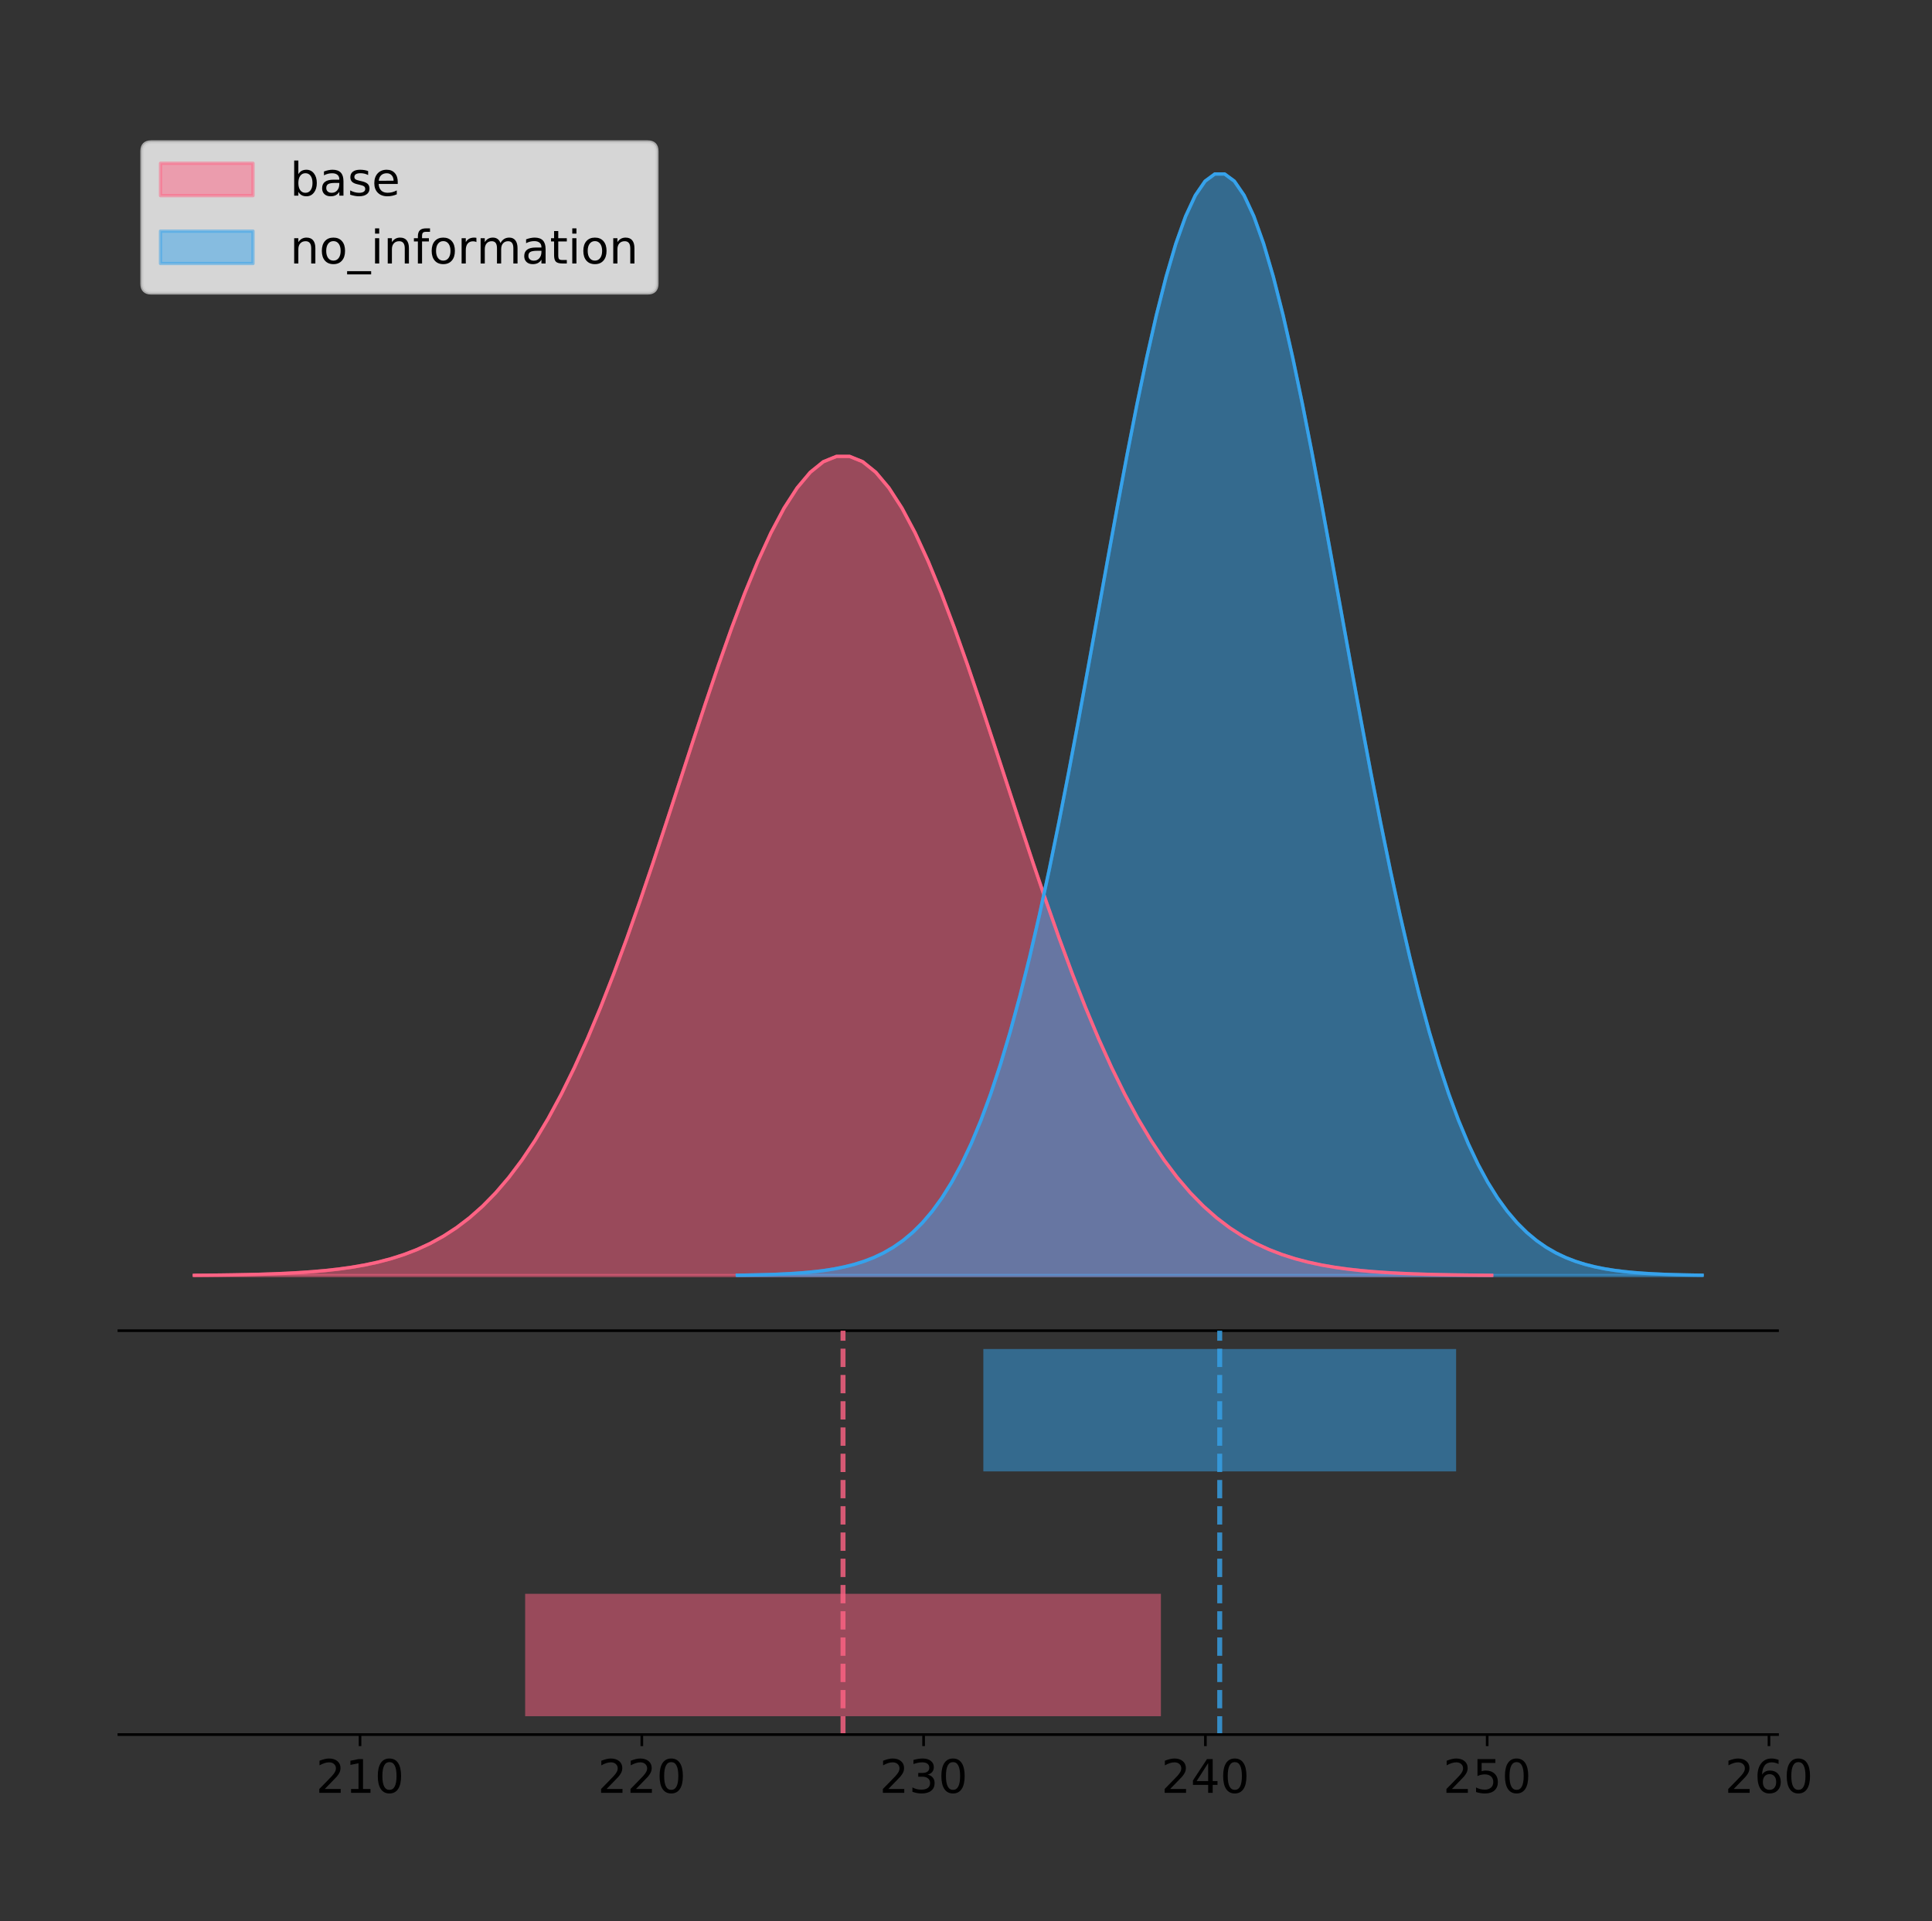 <?xml version="1.0" encoding="utf-8" standalone="no"?>
<!DOCTYPE svg PUBLIC "-//W3C//DTD SVG 1.1//EN"
  "http://www.w3.org/Graphics/SVG/1.1/DTD/svg11.dtd">
<!-- Created with matplotlib (https://matplotlib.org/) -->
<svg height="581.789pt" version="1.1" viewBox="0 0 584.968 581.789" width="584.968pt" xmlns="http://www.w3.org/2000/svg" xmlns:xlink="http://www.w3.org/1999/xlink">
 <rect x="0" y="0" width="584.968" height="581.789" fill="#333333" stroke="none"/>
 <defs>
  <style type="text/css">
*{stroke-linecap:butt;stroke-linejoin:round;}
  </style>
 </defs>
 <g id="figure_1">
  <g id="patch_1">
   <path d="M 0 581.789 
L 584.968 581.789 
L 584.968 0 
L 0 0 
z
" style="fill:none;"/>
  </g>
  <g id="axes_1">
   <g id="patch_2">
    <path d="M 36 402.93 
L 538.2 402.93 
L 538.2 36 
L 36 36 
z
" style="fill:none;"/>
   </g>
   <g id="PolyCollection_1">
    <defs>
     <path d="M 58.827 -195.538 
L 58.827 -195.621 
L 62.795 -195.653 
L 66.764 -195.695 
L 70.732 -195.751 
L 74.7 -195.826 
L 78.668 -195.924 
L 82.636 -196.053 
L 86.604 -196.22 
L 90.572 -196.435 
L 94.54 -196.71 
L 98.509 -197.06 
L 102.477 -197.502 
L 106.445 -198.055 
L 110.413 -198.743 
L 114.381 -199.592 
L 118.349 -200.633 
L 122.317 -201.9 
L 126.286 -203.43 
L 130.254 -205.264 
L 134.222 -207.446 
L 138.19 -210.023 
L 142.158 -213.043 
L 146.126 -216.555 
L 150.094 -220.607 
L 154.062 -225.246 
L 158.031 -230.515 
L 161.999 -236.449 
L 165.967 -243.079 
L 169.935 -250.423 
L 173.903 -258.49 
L 177.871 -267.272 
L 181.839 -276.748 
L 185.808 -286.877 
L 189.776 -297.601 
L 193.744 -308.841 
L 197.712 -320.501 
L 201.68 -332.463 
L 205.648 -344.595 
L 209.616 -356.744 
L 213.584 -368.75 
L 217.553 -380.438 
L 221.521 -391.63 
L 225.489 -402.146 
L 229.457 -411.809 
L 233.425 -420.451 
L 237.393 -427.915 
L 241.361 -434.065 
L 245.33 -438.784 
L 249.298 -441.981 
L 253.266 -443.596 
L 257.234 -443.596 
L 261.202 -441.981 
L 265.17 -438.784 
L 269.138 -434.065 
L 273.106 -427.915 
L 277.075 -420.451 
L 281.043 -411.809 
L 285.011 -402.146 
L 288.979 -391.63 
L 292.947 -380.438 
L 296.915 -368.75 
L 300.883 -356.744 
L 304.851 -344.595 
L 308.82 -332.463 
L 312.788 -320.501 
L 316.756 -308.841 
L 320.724 -297.601 
L 324.692 -286.877 
L 328.66 -276.748 
L 332.628 -267.272 
L 336.597 -258.49 
L 340.565 -250.423 
L 344.533 -243.079 
L 348.501 -236.449 
L 352.469 -230.515 
L 356.437 -225.246 
L 360.405 -220.607 
L 364.373 -216.555 
L 368.342 -213.043 
L 372.31 -210.023 
L 376.278 -207.446 
L 380.246 -205.264 
L 384.214 -203.43 
L 388.182 -201.9 
L 392.15 -200.633 
L 396.119 -199.592 
L 400.087 -198.743 
L 404.055 -198.055 
L 408.023 -197.502 
L 411.991 -197.06 
L 415.959 -196.71 
L 419.927 -196.435 
L 423.895 -196.22 
L 427.864 -196.053 
L 431.832 -195.924 
L 435.8 -195.826 
L 439.768 -195.751 
L 443.736 -195.695 
L 447.704 -195.653 
L 451.672 -195.621 
L 451.672 -195.538 
L 451.672 -195.538 
L 447.704 -195.538 
L 443.736 -195.538 
L 439.768 -195.538 
L 435.8 -195.538 
L 431.832 -195.538 
L 427.864 -195.538 
L 423.895 -195.538 
L 419.927 -195.538 
L 415.959 -195.538 
L 411.991 -195.538 
L 408.023 -195.538 
L 404.055 -195.538 
L 400.087 -195.538 
L 396.119 -195.538 
L 392.15 -195.538 
L 388.182 -195.538 
L 384.214 -195.538 
L 380.246 -195.538 
L 376.278 -195.538 
L 372.31 -195.538 
L 368.342 -195.538 
L 364.373 -195.538 
L 360.405 -195.538 
L 356.437 -195.538 
L 352.469 -195.538 
L 348.501 -195.538 
L 344.533 -195.538 
L 340.565 -195.538 
L 336.597 -195.538 
L 332.628 -195.538 
L 328.66 -195.538 
L 324.692 -195.538 
L 320.724 -195.538 
L 316.756 -195.538 
L 312.788 -195.538 
L 308.82 -195.538 
L 304.851 -195.538 
L 300.883 -195.538 
L 296.915 -195.538 
L 292.947 -195.538 
L 288.979 -195.538 
L 285.011 -195.538 
L 281.043 -195.538 
L 277.075 -195.538 
L 273.106 -195.538 
L 269.138 -195.538 
L 265.17 -195.538 
L 261.202 -195.538 
L 257.234 -195.538 
L 253.266 -195.538 
L 249.298 -195.538 
L 245.33 -195.538 
L 241.361 -195.538 
L 237.393 -195.538 
L 233.425 -195.538 
L 229.457 -195.538 
L 225.489 -195.538 
L 221.521 -195.538 
L 217.553 -195.538 
L 213.584 -195.538 
L 209.616 -195.538 
L 205.648 -195.538 
L 201.68 -195.538 
L 197.712 -195.538 
L 193.744 -195.538 
L 189.776 -195.538 
L 185.808 -195.538 
L 181.839 -195.538 
L 177.871 -195.538 
L 173.903 -195.538 
L 169.935 -195.538 
L 165.967 -195.538 
L 161.999 -195.538 
L 158.031 -195.538 
L 154.062 -195.538 
L 150.094 -195.538 
L 146.126 -195.538 
L 142.158 -195.538 
L 138.19 -195.538 
L 134.222 -195.538 
L 130.254 -195.538 
L 126.286 -195.538 
L 122.317 -195.538 
L 118.349 -195.538 
L 114.381 -195.538 
L 110.413 -195.538 
L 106.445 -195.538 
L 102.477 -195.538 
L 98.509 -195.538 
L 94.54 -195.538 
L 90.572 -195.538 
L 86.604 -195.538 
L 82.636 -195.538 
L 78.668 -195.538 
L 74.7 -195.538 
L 70.732 -195.538 
L 66.764 -195.538 
L 62.795 -195.538 
L 58.827 -195.538 
z
" id="m75811b447a" style="stroke:#ff6384;stroke-opacity:0.5;"/>
    </defs>
    <g clip-path="url(#pccb7265d77)">
     <use style="fill:#ff6384;fill-opacity:0.5;stroke:#ff6384;stroke-opacity:0.5;" x="0" xlink:href="#m75811b447a" y="581.789"/>
    </g>
   </g>
   <g id="PolyCollection_2">
    <defs>
     <path d="M 223.238 -195.538 
L 223.238 -195.65 
L 226.189 -195.692 
L 229.139 -195.749 
L 232.09 -195.825 
L 235.041 -195.925 
L 237.992 -196.058 
L 240.943 -196.23 
L 243.894 -196.455 
L 246.845 -196.744 
L 249.795 -197.115 
L 252.746 -197.585 
L 255.697 -198.179 
L 258.648 -198.923 
L 261.599 -199.848 
L 264.55 -200.99 
L 267.501 -202.39 
L 270.451 -204.093 
L 273.402 -206.151 
L 276.353 -208.617 
L 279.304 -211.552 
L 282.255 -215.017 
L 285.206 -219.078 
L 288.157 -223.801 
L 291.108 -229.25 
L 294.058 -235.488 
L 297.009 -242.572 
L 299.96 -250.552 
L 302.911 -259.468 
L 305.862 -269.344 
L 308.813 -280.192 
L 311.764 -292.002 
L 314.714 -304.744 
L 317.665 -318.365 
L 320.616 -332.786 
L 323.567 -347.901 
L 326.518 -363.58 
L 329.469 -379.667 
L 332.42 -395.98 
L 335.37 -412.318 
L 338.321 -428.462 
L 341.272 -444.18 
L 344.223 -459.23 
L 347.174 -473.372 
L 350.125 -486.366 
L 353.076 -497.987 
L 356.026 -508.025 
L 358.977 -516.294 
L 361.928 -522.64 
L 364.879 -526.94 
L 367.83 -529.111 
L 370.781 -529.111 
L 373.732 -526.94 
L 376.682 -522.64 
L 379.633 -516.294 
L 382.584 -508.025 
L 385.535 -497.987 
L 388.486 -486.366 
L 391.437 -473.372 
L 394.388 -459.23 
L 397.338 -444.18 
L 400.289 -428.462 
L 403.24 -412.318 
L 406.191 -395.98 
L 409.142 -379.667 
L 412.093 -363.58 
L 415.044 -347.901 
L 417.994 -332.786 
L 420.945 -318.365 
L 423.896 -304.744 
L 426.847 -292.002 
L 429.798 -280.192 
L 432.749 -269.344 
L 435.7 -259.468 
L 438.65 -250.552 
L 441.601 -242.572 
L 444.552 -235.488 
L 447.503 -229.25 
L 450.454 -223.801 
L 453.405 -219.078 
L 456.356 -215.017 
L 459.306 -211.552 
L 462.257 -208.617 
L 465.208 -206.151 
L 468.159 -204.093 
L 471.11 -202.39 
L 474.061 -200.99 
L 477.012 -199.848 
L 479.962 -198.923 
L 482.913 -198.179 
L 485.864 -197.585 
L 488.815 -197.115 
L 491.766 -196.744 
L 494.717 -196.455 
L 497.668 -196.23 
L 500.618 -196.058 
L 503.569 -195.925 
L 506.52 -195.825 
L 509.471 -195.749 
L 512.422 -195.692 
L 515.373 -195.65 
L 515.373 -195.538 
L 515.373 -195.538 
L 512.422 -195.538 
L 509.471 -195.538 
L 506.52 -195.538 
L 503.569 -195.538 
L 500.618 -195.538 
L 497.668 -195.538 
L 494.717 -195.538 
L 491.766 -195.538 
L 488.815 -195.538 
L 485.864 -195.538 
L 482.913 -195.538 
L 479.962 -195.538 
L 477.012 -195.538 
L 474.061 -195.538 
L 471.11 -195.538 
L 468.159 -195.538 
L 465.208 -195.538 
L 462.257 -195.538 
L 459.306 -195.538 
L 456.356 -195.538 
L 453.405 -195.538 
L 450.454 -195.538 
L 447.503 -195.538 
L 444.552 -195.538 
L 441.601 -195.538 
L 438.65 -195.538 
L 435.7 -195.538 
L 432.749 -195.538 
L 429.798 -195.538 
L 426.847 -195.538 
L 423.896 -195.538 
L 420.945 -195.538 
L 417.994 -195.538 
L 415.044 -195.538 
L 412.093 -195.538 
L 409.142 -195.538 
L 406.191 -195.538 
L 403.24 -195.538 
L 400.289 -195.538 
L 397.338 -195.538 
L 394.388 -195.538 
L 391.437 -195.538 
L 388.486 -195.538 
L 385.535 -195.538 
L 382.584 -195.538 
L 379.633 -195.538 
L 376.682 -195.538 
L 373.732 -195.538 
L 370.781 -195.538 
L 367.83 -195.538 
L 364.879 -195.538 
L 361.928 -195.538 
L 358.977 -195.538 
L 356.026 -195.538 
L 353.076 -195.538 
L 350.125 -195.538 
L 347.174 -195.538 
L 344.223 -195.538 
L 341.272 -195.538 
L 338.321 -195.538 
L 335.37 -195.538 
L 332.42 -195.538 
L 329.469 -195.538 
L 326.518 -195.538 
L 323.567 -195.538 
L 320.616 -195.538 
L 317.665 -195.538 
L 314.714 -195.538 
L 311.764 -195.538 
L 308.813 -195.538 
L 305.862 -195.538 
L 302.911 -195.538 
L 299.96 -195.538 
L 297.009 -195.538 
L 294.058 -195.538 
L 291.108 -195.538 
L 288.157 -195.538 
L 285.206 -195.538 
L 282.255 -195.538 
L 279.304 -195.538 
L 276.353 -195.538 
L 273.402 -195.538 
L 270.451 -195.538 
L 267.501 -195.538 
L 264.55 -195.538 
L 261.599 -195.538 
L 258.648 -195.538 
L 255.697 -195.538 
L 252.746 -195.538 
L 249.795 -195.538 
L 246.845 -195.538 
L 243.894 -195.538 
L 240.943 -195.538 
L 237.992 -195.538 
L 235.041 -195.538 
L 232.09 -195.538 
L 229.139 -195.538 
L 226.189 -195.538 
L 223.238 -195.538 
z
" id="m53100a09c2" style="stroke:#36a2eb;stroke-opacity:0.5;"/>
    </defs>
    <g clip-path="url(#pccb7265d77)">
     <use style="fill:#36a2eb;fill-opacity:0.5;stroke:#36a2eb;stroke-opacity:0.5;" x="0" xlink:href="#m53100a09c2" y="581.789"/>
    </g>
   </g>
   <g id="line2d_1">
    <path clip-path="url(#pccb7265d77)" d="M 58.827 386.168 
L 62.795 386.137 
L 66.764 386.094 
L 70.732 386.038 
L 74.7 385.963 
L 78.668 385.865 
L 82.636 385.736 
L 86.604 385.569 
L 90.572 385.354 
L 94.54 385.079 
L 98.509 384.729 
L 102.477 384.287 
L 106.445 383.734 
L 110.413 383.046 
L 114.381 382.197 
L 118.349 381.156 
L 122.317 379.889 
L 126.286 378.359 
L 130.254 376.525 
L 134.222 374.343 
L 138.19 371.766 
L 142.158 368.746 
L 146.126 365.234 
L 150.094 361.182 
L 154.062 356.543 
L 158.031 351.275 
L 161.999 345.34 
L 165.967 338.711 
L 169.935 331.366 
L 173.903 323.299 
L 177.871 314.517 
L 181.839 305.041 
L 185.808 294.912 
L 189.776 284.189 
L 193.744 272.948 
L 197.712 261.288 
L 201.68 249.326 
L 205.648 237.195 
L 209.616 225.045 
L 213.584 213.04 
L 217.553 201.352 
L 221.521 190.159 
L 225.489 179.643 
L 229.457 169.98 
L 233.425 161.339 
L 237.393 153.874 
L 241.361 147.725 
L 245.33 143.006 
L 249.298 139.808 
L 253.266 138.194 
L 257.234 138.194 
L 261.202 139.808 
L 265.17 143.006 
L 269.138 147.725 
L 273.106 153.874 
L 277.075 161.339 
L 281.043 169.98 
L 285.011 179.643 
L 288.979 190.159 
L 292.947 201.352 
L 296.915 213.04 
L 300.883 225.045 
L 304.851 237.195 
L 308.82 249.326 
L 312.788 261.288 
L 316.756 272.948 
L 320.724 284.189 
L 324.692 294.912 
L 328.66 305.041 
L 332.628 314.517 
L 336.597 323.299 
L 340.565 331.366 
L 344.533 338.711 
L 348.501 345.34 
L 352.469 351.275 
L 356.437 356.543 
L 360.405 361.182 
L 364.373 365.234 
L 368.342 368.746 
L 372.31 371.766 
L 376.278 374.343 
L 380.246 376.525 
L 384.214 378.359 
L 388.182 379.889 
L 392.15 381.156 
L 396.119 382.197 
L 400.087 383.046 
L 404.055 383.734 
L 408.023 384.287 
L 411.991 384.729 
L 415.959 385.079 
L 419.927 385.354 
L 423.895 385.569 
L 427.864 385.736 
L 431.832 385.865 
L 435.8 385.963 
L 439.768 386.038 
L 443.736 386.094 
L 447.704 386.137 
L 451.672 386.168 
" style="fill:none;stroke:#ff6384;stroke-linecap:square;"/>
   </g>
   <g id="line2d_2">
    <path clip-path="url(#pccb7265d77)" d="M 223.238 386.139 
L 226.189 386.097 
L 229.139 386.04 
L 232.09 385.965 
L 235.041 385.864 
L 237.992 385.732 
L 240.943 385.559 
L 243.894 385.334 
L 246.845 385.045 
L 249.795 384.675 
L 252.746 384.204 
L 255.697 383.61 
L 258.648 382.867 
L 261.599 381.941 
L 264.55 380.799 
L 267.501 379.399 
L 270.451 377.696 
L 273.402 375.639 
L 276.353 373.172 
L 279.304 370.238 
L 282.255 366.772 
L 285.206 362.711 
L 288.157 357.989 
L 291.108 352.539 
L 294.058 346.301 
L 297.009 339.217 
L 299.96 331.237 
L 302.911 322.322 
L 305.862 312.445 
L 308.813 301.597 
L 311.764 289.787 
L 314.714 277.045 
L 317.665 263.424 
L 320.616 249.004 
L 323.567 233.888 
L 326.518 218.209 
L 329.469 202.123 
L 332.42 185.809 
L 335.37 169.471 
L 338.321 153.327 
L 341.272 137.61 
L 344.223 122.559 
L 347.174 108.418 
L 350.125 95.423 
L 353.076 83.803 
L 356.026 73.765 
L 358.977 65.495 
L 361.928 59.15 
L 364.879 54.85 
L 367.83 52.679 
L 370.781 52.679 
L 373.732 54.85 
L 376.682 59.15 
L 379.633 65.495 
L 382.584 73.765 
L 385.535 83.803 
L 388.486 95.423 
L 391.437 108.418 
L 394.388 122.559 
L 397.338 137.61 
L 400.289 153.327 
L 403.24 169.471 
L 406.191 185.809 
L 409.142 202.123 
L 412.093 218.209 
L 415.044 233.888 
L 417.994 249.004 
L 420.945 263.424 
L 423.896 277.045 
L 426.847 289.787 
L 429.798 301.597 
L 432.749 312.445 
L 435.7 322.322 
L 438.65 331.237 
L 441.601 339.217 
L 444.552 346.301 
L 447.503 352.539 
L 450.454 357.989 
L 453.405 362.711 
L 456.356 366.772 
L 459.306 370.238 
L 462.257 373.172 
L 465.208 375.639 
L 468.159 377.696 
L 471.11 379.399 
L 474.061 380.799 
L 477.012 381.941 
L 479.962 382.867 
L 482.913 383.61 
L 485.864 384.204 
L 488.815 384.675 
L 491.766 385.045 
L 494.717 385.334 
L 497.668 385.559 
L 500.618 385.732 
L 503.569 385.864 
L 506.52 385.965 
L 509.471 386.04 
L 512.422 386.097 
L 515.373 386.139 
" style="fill:none;stroke:#36a2eb;stroke-linecap:square;"/>
   </g>
   <g id="patch_3">
    <path d="M 36 402.93 
L 538.2 402.93 
" style="fill:none;stroke:#000000;stroke-linecap:square;stroke-linejoin:miter;stroke-width:0.8;"/>
   </g>
   <g id="legend_1">
    <g id="patch_4">
     <path d="M 45.8 88.688 
L 196.081 88.688 
Q 198.881 88.688 198.881 85.888 
L 198.881 45.8 
Q 198.881 43 196.081 43 
L 45.8 43 
Q 43 43 43 45.8 
L 43 85.888 
Q 43 88.688 45.8 88.688 
z
" style="fill:#ffffff;opacity:0.8;stroke:#cccccc;stroke-linejoin:miter;"/>
    </g>
    <g id="patch_5">
     <path d="M 48.6 59.238 
L 76.6 59.238 
L 76.6 49.438 
L 48.6 49.438 
z
" style="fill:#ff6384;opacity:0.5;stroke:#ff6384;stroke-linejoin:miter;"/>
    </g>
    <g id="text_1">
     <!-- base -->
     <defs>
      <path d="M 48.688 27.297 
Q 48.688 37.203 44.609 42.844 
Q 40.531 48.484 33.406 48.484 
Q 26.266 48.484 22.188 42.844 
Q 18.109 37.203 18.109 27.297 
Q 18.109 17.391 22.188 11.75 
Q 26.266 6.109 33.406 6.109 
Q 40.531 6.109 44.609 11.75 
Q 48.688 17.391 48.688 27.297 
z
M 18.109 46.391 
Q 20.953 51.266 25.266 53.625 
Q 29.594 56 35.594 56 
Q 45.562 56 51.781 48.094 
Q 58.016 40.188 58.016 27.297 
Q 58.016 14.406 51.781 6.484 
Q 45.562 -1.422 35.594 -1.422 
Q 29.594 -1.422 25.266 0.953 
Q 20.953 3.328 18.109 8.203 
L 18.109 0 
L 9.078 0 
L 9.078 75.984 
L 18.109 75.984 
z
" id="DejaVuSans-98"/>
      <path d="M 34.281 27.484 
Q 23.391 27.484 19.188 25 
Q 14.984 22.516 14.984 16.5 
Q 14.984 11.719 18.141 8.906 
Q 21.297 6.109 26.703 6.109 
Q 34.188 6.109 38.703 11.406 
Q 43.219 16.703 43.219 25.484 
L 43.219 27.484 
z
M 52.203 31.203 
L 52.203 0 
L 43.219 0 
L 43.219 8.297 
Q 40.141 3.328 35.547 0.953 
Q 30.953 -1.422 24.312 -1.422 
Q 15.922 -1.422 10.953 3.297 
Q 6 8.016 6 15.922 
Q 6 25.141 12.172 29.828 
Q 18.359 34.516 30.609 34.516 
L 43.219 34.516 
L 43.219 35.406 
Q 43.219 41.609 39.141 45 
Q 35.062 48.391 27.688 48.391 
Q 23 48.391 18.547 47.266 
Q 14.109 46.141 10.016 43.891 
L 10.016 52.203 
Q 14.938 54.109 19.578 55.047 
Q 24.219 56 28.609 56 
Q 40.484 56 46.344 49.844 
Q 52.203 43.703 52.203 31.203 
z
" id="DejaVuSans-97"/>
      <path d="M 44.281 53.078 
L 44.281 44.578 
Q 40.484 46.531 36.375 47.5 
Q 32.281 48.484 27.875 48.484 
Q 21.188 48.484 17.844 46.438 
Q 14.5 44.391 14.5 40.281 
Q 14.5 37.156 16.891 35.375 
Q 19.281 33.594 26.516 31.984 
L 29.594 31.297 
Q 39.156 29.25 43.188 25.516 
Q 47.219 21.781 47.219 15.094 
Q 47.219 7.469 41.188 3.016 
Q 35.156 -1.422 24.609 -1.422 
Q 20.219 -1.422 15.453 -0.562 
Q 10.688 0.297 5.422 2 
L 5.422 11.281 
Q 10.406 8.688 15.234 7.391 
Q 20.062 6.109 24.812 6.109 
Q 31.156 6.109 34.562 8.281 
Q 37.984 10.453 37.984 14.406 
Q 37.984 18.062 35.516 20.016 
Q 33.062 21.969 24.703 23.781 
L 21.578 24.516 
Q 13.234 26.266 9.516 29.906 
Q 5.812 33.547 5.812 39.891 
Q 5.812 47.609 11.281 51.797 
Q 16.75 56 26.812 56 
Q 31.781 56 36.172 55.266 
Q 40.578 54.547 44.281 53.078 
z
" id="DejaVuSans-115"/>
      <path d="M 56.203 29.594 
L 56.203 25.203 
L 14.891 25.203 
Q 15.484 15.922 20.484 11.062 
Q 25.484 6.203 34.422 6.203 
Q 39.594 6.203 44.453 7.469 
Q 49.312 8.734 54.109 11.281 
L 54.109 2.781 
Q 49.266 0.734 44.188 -0.344 
Q 39.109 -1.422 33.891 -1.422 
Q 20.797 -1.422 13.156 6.188 
Q 5.516 13.812 5.516 26.812 
Q 5.516 40.234 12.766 48.109 
Q 20.016 56 32.328 56 
Q 43.359 56 49.781 48.891 
Q 56.203 41.797 56.203 29.594 
z
M 47.219 32.234 
Q 47.125 39.594 43.094 43.984 
Q 39.062 48.391 32.422 48.391 
Q 24.906 48.391 20.391 44.141 
Q 15.875 39.891 15.188 32.172 
z
" id="DejaVuSans-101"/>
     </defs>
     <g transform="translate(87.8 59.238)scale(0.14 -0.14)">
      <use xlink:href="#DejaVuSans-98"/>
      <use x="63.477" xlink:href="#DejaVuSans-97"/>
      <use x="124.756" xlink:href="#DejaVuSans-115"/>
      <use x="176.855" xlink:href="#DejaVuSans-101"/>
     </g>
    </g>
    <g id="patch_6">
     <path d="M 48.6 79.787 
L 76.6 79.787 
L 76.6 69.987 
L 48.6 69.987 
z
" style="fill:#36a2eb;opacity:0.5;stroke:#36a2eb;stroke-linejoin:miter;"/>
    </g>
    <g id="text_2">
     <!-- no_information -->
     <defs>
      <path d="M 54.891 33.016 
L 54.891 0 
L 45.906 0 
L 45.906 32.719 
Q 45.906 40.484 42.875 44.328 
Q 39.844 48.188 33.797 48.188 
Q 26.516 48.188 22.312 43.547 
Q 18.109 38.922 18.109 30.906 
L 18.109 0 
L 9.078 0 
L 9.078 54.688 
L 18.109 54.688 
L 18.109 46.188 
Q 21.344 51.125 25.703 53.562 
Q 30.078 56 35.797 56 
Q 45.219 56 50.047 50.172 
Q 54.891 44.344 54.891 33.016 
z
" id="DejaVuSans-110"/>
      <path d="M 30.609 48.391 
Q 23.391 48.391 19.188 42.75 
Q 14.984 37.109 14.984 27.297 
Q 14.984 17.484 19.156 11.844 
Q 23.344 6.203 30.609 6.203 
Q 37.797 6.203 41.984 11.859 
Q 46.188 17.531 46.188 27.297 
Q 46.188 37.016 41.984 42.703 
Q 37.797 48.391 30.609 48.391 
z
M 30.609 56 
Q 42.328 56 49.016 48.375 
Q 55.719 40.766 55.719 27.297 
Q 55.719 13.875 49.016 6.219 
Q 42.328 -1.422 30.609 -1.422 
Q 18.844 -1.422 12.172 6.219 
Q 5.516 13.875 5.516 27.297 
Q 5.516 40.766 12.172 48.375 
Q 18.844 56 30.609 56 
z
" id="DejaVuSans-111"/>
      <path d="M 50.984 -16.609 
L 50.984 -23.578 
L -0.984 -23.578 
L -0.984 -16.609 
z
" id="DejaVuSans-95"/>
      <path d="M 9.422 54.688 
L 18.406 54.688 
L 18.406 0 
L 9.422 0 
z
M 9.422 75.984 
L 18.406 75.984 
L 18.406 64.594 
L 9.422 64.594 
z
" id="DejaVuSans-105"/>
      <path d="M 37.109 75.984 
L 37.109 68.5 
L 28.516 68.5 
Q 23.688 68.5 21.797 66.547 
Q 19.922 64.594 19.922 59.516 
L 19.922 54.688 
L 34.719 54.688 
L 34.719 47.703 
L 19.922 47.703 
L 19.922 0 
L 10.891 0 
L 10.891 47.703 
L 2.297 47.703 
L 2.297 54.688 
L 10.891 54.688 
L 10.891 58.5 
Q 10.891 67.625 15.141 71.797 
Q 19.391 75.984 28.609 75.984 
z
" id="DejaVuSans-102"/>
      <path d="M 41.109 46.297 
Q 39.594 47.172 37.812 47.578 
Q 36.031 48 33.891 48 
Q 26.266 48 22.188 43.047 
Q 18.109 38.094 18.109 28.812 
L 18.109 0 
L 9.078 0 
L 9.078 54.688 
L 18.109 54.688 
L 18.109 46.188 
Q 20.953 51.172 25.484 53.578 
Q 30.031 56 36.531 56 
Q 37.453 56 38.578 55.875 
Q 39.703 55.766 41.062 55.516 
z
" id="DejaVuSans-114"/>
      <path d="M 52 44.188 
Q 55.375 50.25 60.062 53.125 
Q 64.75 56 71.094 56 
Q 79.641 56 84.281 50.016 
Q 88.922 44.047 88.922 33.016 
L 88.922 0 
L 79.891 0 
L 79.891 32.719 
Q 79.891 40.578 77.094 44.375 
Q 74.312 48.188 68.609 48.188 
Q 61.625 48.188 57.562 43.547 
Q 53.516 38.922 53.516 30.906 
L 53.516 0 
L 44.484 0 
L 44.484 32.719 
Q 44.484 40.625 41.703 44.406 
Q 38.922 48.188 33.109 48.188 
Q 26.219 48.188 22.156 43.531 
Q 18.109 38.875 18.109 30.906 
L 18.109 0 
L 9.078 0 
L 9.078 54.688 
L 18.109 54.688 
L 18.109 46.188 
Q 21.188 51.219 25.484 53.609 
Q 29.781 56 35.688 56 
Q 41.656 56 45.828 52.969 
Q 50 49.953 52 44.188 
z
" id="DejaVuSans-109"/>
      <path d="M 18.312 70.219 
L 18.312 54.688 
L 36.812 54.688 
L 36.812 47.703 
L 18.312 47.703 
L 18.312 18.016 
Q 18.312 11.328 20.141 9.422 
Q 21.969 7.516 27.594 7.516 
L 36.812 7.516 
L 36.812 0 
L 27.594 0 
Q 17.188 0 13.234 3.875 
Q 9.281 7.766 9.281 18.016 
L 9.281 47.703 
L 2.688 47.703 
L 2.688 54.688 
L 9.281 54.688 
L 9.281 70.219 
z
" id="DejaVuSans-116"/>
     </defs>
     <g transform="translate(87.8 79.787)scale(0.14 -0.14)">
      <use xlink:href="#DejaVuSans-110"/>
      <use x="63.379" xlink:href="#DejaVuSans-111"/>
      <use x="124.561" xlink:href="#DejaVuSans-95"/>
      <use x="174.561" xlink:href="#DejaVuSans-105"/>
      <use x="202.344" xlink:href="#DejaVuSans-110"/>
      <use x="265.723" xlink:href="#DejaVuSans-102"/>
      <use x="300.928" xlink:href="#DejaVuSans-111"/>
      <use x="362.109" xlink:href="#DejaVuSans-114"/>
      <use x="403.207" xlink:href="#DejaVuSans-109"/>
      <use x="500.619" xlink:href="#DejaVuSans-97"/>
      <use x="561.898" xlink:href="#DejaVuSans-116"/>
      <use x="601.107" xlink:href="#DejaVuSans-105"/>
      <use x="628.891" xlink:href="#DejaVuSans-111"/>
      <use x="690.072" xlink:href="#DejaVuSans-110"/>
     </g>
    </g>
   </g>
  </g>
  <g id="axes_2">
   <g id="patch_7">
    <path d="M 36 525.24 
L 538.2 525.24 
L 538.2 402.93 
L 36 402.93 
z
" style="fill:none;"/>
   </g>
   <g id="patch_8">
    <path clip-path="url(#pbc77489a32)" d="M 159.003 519.68 
L 351.497 519.68 
L 351.497 482.617 
L 159.003 482.617 
z
" style="fill:#ff6384;opacity:0.5;"/>
   </g>
   <g id="patch_9">
    <path clip-path="url(#pbc77489a32)" d="M 297.732 445.553 
L 440.878 445.553 
L 440.878 408.49 
L 297.732 408.49 
z
" style="fill:#36a2eb;opacity:0.5;"/>
   </g>
   <g id="matplotlib.axis_1">
    <g id="xtick_1">
     <g id="line2d_3">
      <defs>
       <path d="M 0 0 
L 0 3.5 
" id="m185d090313" style="stroke:#000000;stroke-width:0.8;"/>
      </defs>
      <g>
       <use style="stroke:#000000;stroke-width:0.8;" x="109.011" xlink:href="#m185d090313" y="525.24"/>
      </g>
     </g>
     <g id="text_3">
      <!-- 210 -->
      <defs>
       <path d="M 19.188 8.297 
L 53.609 8.297 
L 53.609 0 
L 7.328 0 
L 7.328 8.297 
Q 12.938 14.109 22.625 23.891 
Q 32.328 33.688 34.812 36.531 
Q 39.547 41.844 41.422 45.531 
Q 43.312 49.219 43.312 52.781 
Q 43.312 58.594 39.234 62.25 
Q 35.156 65.922 28.609 65.922 
Q 23.969 65.922 18.812 64.312 
Q 13.672 62.703 7.812 59.422 
L 7.812 69.391 
Q 13.766 71.781 18.938 73 
Q 24.125 74.219 28.422 74.219 
Q 39.75 74.219 46.484 68.547 
Q 53.219 62.891 53.219 53.422 
Q 53.219 48.922 51.531 44.891 
Q 49.859 40.875 45.406 35.406 
Q 44.188 33.984 37.641 27.219 
Q 31.109 20.453 19.188 8.297 
z
" id="DejaVuSans-50"/>
       <path d="M 12.406 8.297 
L 28.516 8.297 
L 28.516 63.922 
L 10.984 60.406 
L 10.984 69.391 
L 28.422 72.906 
L 38.281 72.906 
L 38.281 8.297 
L 54.391 8.297 
L 54.391 0 
L 12.406 0 
z
" id="DejaVuSans-49"/>
       <path d="M 31.781 66.406 
Q 24.172 66.406 20.328 58.906 
Q 16.5 51.422 16.5 36.375 
Q 16.5 21.391 20.328 13.891 
Q 24.172 6.391 31.781 6.391 
Q 39.453 6.391 43.281 13.891 
Q 47.125 21.391 47.125 36.375 
Q 47.125 51.422 43.281 58.906 
Q 39.453 66.406 31.781 66.406 
z
M 31.781 74.219 
Q 44.047 74.219 50.516 64.516 
Q 56.984 54.828 56.984 36.375 
Q 56.984 17.969 50.516 8.266 
Q 44.047 -1.422 31.781 -1.422 
Q 19.531 -1.422 13.062 8.266 
Q 6.594 17.969 6.594 36.375 
Q 6.594 54.828 13.062 64.516 
Q 19.531 74.219 31.781 74.219 
z
" id="DejaVuSans-48"/>
      </defs>
      <g transform="translate(95.65 542.878)scale(0.14 -0.14)">
       <use xlink:href="#DejaVuSans-50"/>
       <use x="63.623" xlink:href="#DejaVuSans-49"/>
       <use x="127.246" xlink:href="#DejaVuSans-48"/>
      </g>
     </g>
    </g>
    <g id="xtick_2">
     <g id="line2d_4">
      <g>
       <use style="stroke:#000000;stroke-width:0.8;" x="194.33" xlink:href="#m185d090313" y="525.24"/>
      </g>
     </g>
     <g id="text_4">
      <!-- 220 -->
      <g transform="translate(180.969 542.878)scale(0.14 -0.14)">
       <use xlink:href="#DejaVuSans-50"/>
       <use x="63.623" xlink:href="#DejaVuSans-50"/>
       <use x="127.246" xlink:href="#DejaVuSans-48"/>
      </g>
     </g>
    </g>
    <g id="xtick_3">
     <g id="line2d_5">
      <g>
       <use style="stroke:#000000;stroke-width:0.8;" x="279.649" xlink:href="#m185d090313" y="525.24"/>
      </g>
     </g>
     <g id="text_5">
      <!-- 230 -->
      <defs>
       <path d="M 40.578 39.312 
Q 47.656 37.797 51.625 33 
Q 55.609 28.219 55.609 21.188 
Q 55.609 10.406 48.188 4.484 
Q 40.766 -1.422 27.094 -1.422 
Q 22.516 -1.422 17.656 -0.516 
Q 12.797 0.391 7.625 2.203 
L 7.625 11.719 
Q 11.719 9.328 16.594 8.109 
Q 21.484 6.891 26.812 6.891 
Q 36.078 6.891 40.938 10.547 
Q 45.797 14.203 45.797 21.188 
Q 45.797 27.641 41.281 31.266 
Q 36.766 34.906 28.719 34.906 
L 20.219 34.906 
L 20.219 43.016 
L 29.109 43.016 
Q 36.375 43.016 40.234 45.922 
Q 44.094 48.828 44.094 54.297 
Q 44.094 59.906 40.109 62.906 
Q 36.141 65.922 28.719 65.922 
Q 24.656 65.922 20.016 65.031 
Q 15.375 64.156 9.812 62.312 
L 9.812 71.094 
Q 15.438 72.656 20.344 73.438 
Q 25.25 74.219 29.594 74.219 
Q 40.828 74.219 47.359 69.109 
Q 53.906 64.016 53.906 55.328 
Q 53.906 49.266 50.438 45.094 
Q 46.969 40.922 40.578 39.312 
z
" id="DejaVuSans-51"/>
      </defs>
      <g transform="translate(266.288 542.878)scale(0.14 -0.14)">
       <use xlink:href="#DejaVuSans-50"/>
       <use x="63.623" xlink:href="#DejaVuSans-51"/>
       <use x="127.246" xlink:href="#DejaVuSans-48"/>
      </g>
     </g>
    </g>
    <g id="xtick_4">
     <g id="line2d_6">
      <g>
       <use style="stroke:#000000;stroke-width:0.8;" x="364.968" xlink:href="#m185d090313" y="525.24"/>
      </g>
     </g>
     <g id="text_6">
      <!-- 240 -->
      <defs>
       <path d="M 37.797 64.312 
L 12.891 25.391 
L 37.797 25.391 
z
M 35.203 72.906 
L 47.609 72.906 
L 47.609 25.391 
L 58.016 25.391 
L 58.016 17.188 
L 47.609 17.188 
L 47.609 0 
L 37.797 0 
L 37.797 17.188 
L 4.891 17.188 
L 4.891 26.703 
z
" id="DejaVuSans-52"/>
      </defs>
      <g transform="translate(351.607 542.878)scale(0.14 -0.14)">
       <use xlink:href="#DejaVuSans-50"/>
       <use x="63.623" xlink:href="#DejaVuSans-52"/>
       <use x="127.246" xlink:href="#DejaVuSans-48"/>
      </g>
     </g>
    </g>
    <g id="xtick_5">
     <g id="line2d_7">
      <g>
       <use style="stroke:#000000;stroke-width:0.8;" x="450.288" xlink:href="#m185d090313" y="525.24"/>
      </g>
     </g>
     <g id="text_7">
      <!-- 250 -->
      <defs>
       <path d="M 10.797 72.906 
L 49.516 72.906 
L 49.516 64.594 
L 19.828 64.594 
L 19.828 46.734 
Q 21.969 47.469 24.109 47.828 
Q 26.266 48.188 28.422 48.188 
Q 40.625 48.188 47.75 41.5 
Q 54.891 34.812 54.891 23.391 
Q 54.891 11.625 47.562 5.094 
Q 40.234 -1.422 26.906 -1.422 
Q 22.312 -1.422 17.547 -0.641 
Q 12.797 0.141 7.719 1.703 
L 7.719 11.625 
Q 12.109 9.234 16.797 8.062 
Q 21.484 6.891 26.703 6.891 
Q 35.156 6.891 40.078 11.328 
Q 45.016 15.766 45.016 23.391 
Q 45.016 31 40.078 35.438 
Q 35.156 39.891 26.703 39.891 
Q 22.75 39.891 18.812 39.016 
Q 14.891 38.141 10.797 36.281 
z
" id="DejaVuSans-53"/>
      </defs>
      <g transform="translate(436.926 542.878)scale(0.14 -0.14)">
       <use xlink:href="#DejaVuSans-50"/>
       <use x="63.623" xlink:href="#DejaVuSans-53"/>
       <use x="127.246" xlink:href="#DejaVuSans-48"/>
      </g>
     </g>
    </g>
    <g id="xtick_6">
     <g id="line2d_8">
      <g>
       <use style="stroke:#000000;stroke-width:0.8;" x="535.607" xlink:href="#m185d090313" y="525.24"/>
      </g>
     </g>
     <g id="text_8">
      <!-- 260 -->
      <defs>
       <path d="M 33.016 40.375 
Q 26.375 40.375 22.484 35.828 
Q 18.609 31.297 18.609 23.391 
Q 18.609 15.531 22.484 10.953 
Q 26.375 6.391 33.016 6.391 
Q 39.656 6.391 43.531 10.953 
Q 47.406 15.531 47.406 23.391 
Q 47.406 31.297 43.531 35.828 
Q 39.656 40.375 33.016 40.375 
z
M 52.594 71.297 
L 52.594 62.312 
Q 48.875 64.062 45.094 64.984 
Q 41.312 65.922 37.594 65.922 
Q 27.828 65.922 22.672 59.328 
Q 17.531 52.734 16.797 39.406 
Q 19.672 43.656 24.016 45.922 
Q 28.375 48.188 33.594 48.188 
Q 44.578 48.188 50.953 41.516 
Q 57.328 34.859 57.328 23.391 
Q 57.328 12.156 50.688 5.359 
Q 44.047 -1.422 33.016 -1.422 
Q 20.359 -1.422 13.672 8.266 
Q 6.984 17.969 6.984 36.375 
Q 6.984 53.656 15.188 63.938 
Q 23.391 74.219 37.203 74.219 
Q 40.922 74.219 44.703 73.484 
Q 48.484 72.75 52.594 71.297 
z
" id="DejaVuSans-54"/>
      </defs>
      <g transform="translate(522.245 542.878)scale(0.14 -0.14)">
       <use xlink:href="#DejaVuSans-50"/>
       <use x="63.623" xlink:href="#DejaVuSans-54"/>
       <use x="127.246" xlink:href="#DejaVuSans-48"/>
      </g>
     </g>
    </g>
   </g>
   <g id="line2d_9">
    <path clip-path="url(#pbc77489a32)" d="M 255.25 525.24 
L 255.25 402.93 
" style="fill:none;stroke:#ff6384;stroke-dasharray:5.55,2.4;stroke-dashoffset:0;stroke-opacity:0.8;stroke-width:1.5;"/>
   </g>
   <g id="line2d_10">
    <path clip-path="url(#pbc77489a32)" d="M 369.305 525.24 
L 369.305 402.93 
" style="fill:none;stroke:#36a2eb;stroke-dasharray:5.55,2.4;stroke-dashoffset:0;stroke-opacity:0.8;stroke-width:1.5;"/>
   </g>
   <g id="patch_10">
    <path d="M 36 525.24 
L 538.2 525.24 
" style="fill:none;stroke:#000000;stroke-linecap:square;stroke-linejoin:miter;stroke-width:0.8;"/>
   </g>
  </g>
 </g>
 <defs>
  <clipPath id="pccb7265d77">
   <rect height="366.93" width="502.2" x="36" y="36"/>
  </clipPath>
  <clipPath id="pbc77489a32">
   <rect height="122.31" width="502.2" x="36" y="402.93"/>
  </clipPath>
 </defs>
</svg>
